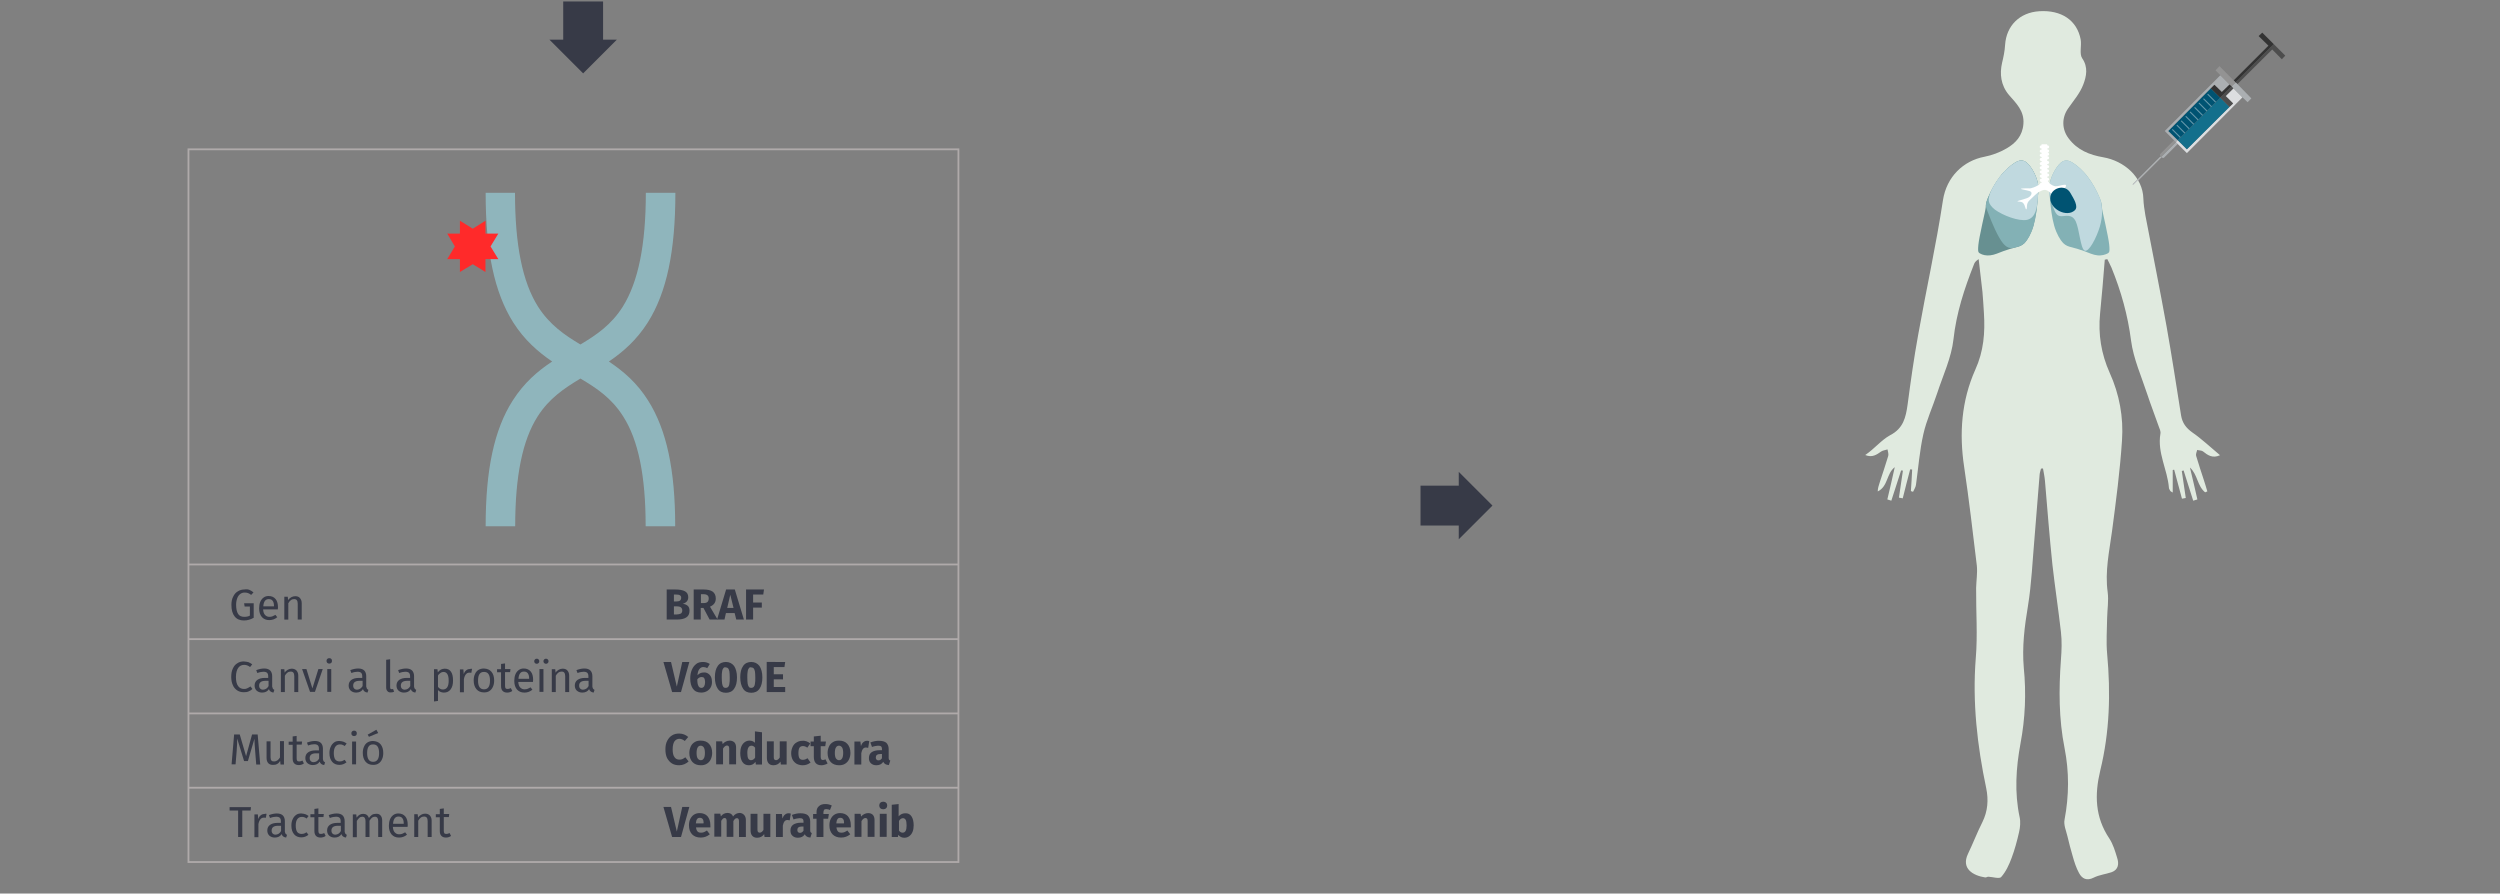 <?xml version="1.0" encoding="utf-8"?>
<!-- Generator: Adobe Illustrator 24.1.0, SVG Export Plug-In . SVG Version: 6.00 Build 0)  -->
<svg version="1.1" id="Capa_1" xmlns="http://www.w3.org/2000/svg" xmlns:xlink="http://www.w3.org/1999/xlink" x="0px" y="0px"
	 viewBox="0 0 1379.6 493.1" style="enable-background:new 0 0 1379.6 493.1;" xml:space="preserve">
<rect x="0" y="0" width="1379.6" height="493.1" fill="#808080" stroke="none"/>
<style type="text/css">
	.st0{enable-background:new    ;}
	.st1{fill:#373A47;}
	.st2{fill:none;stroke:#AFAAAA;stroke-miterlimit:10;}
	.st3{fill:#8FB5BC;}
	.st4{fill:#FF2A2A;}
	.st5{fill:#E0EADF;}
	.st6{fill:#679091;}
	.st7{fill:#83B1B5;}
	.st8{fill:#C0D9DF;}
	.st9{fill:#FFFFFF;}
	.st10{fill:#005372;}
	.st11{fill:#DCDEE0;}
	.st12{fill:#ABAFB2;}
	.st13{fill:#136F8C;}
	.st14{fill:#4D4D4D;}
	.st15{fill:#939393;}
	.st16{fill:#333333;}
	.st17{opacity:0.4;}
</style>
<g>
	<g class="st0">
		<path class="st1" d="M137.6,325.5c0.8,0.3,1.5,0.8,2.3,1.4l-1.3,1.4c-0.6-0.5-1.2-0.8-1.7-1s-1.2-0.3-1.9-0.3
			c-0.8,0-1.6,0.2-2.3,0.7s-1.3,1.2-1.7,2.2s-0.7,2.3-0.7,3.8c0,2.3,0.4,4,1.1,5.1s1.9,1.6,3.4,1.6c1.2,0,2.3-0.2,3.1-0.7v-5H135
			l-0.3-1.8h5.3v8c-1.7,1-3.5,1.5-5.4,1.5c-2.2,0-3.9-0.7-5.1-2.2s-1.8-3.6-1.8-6.4c0-1.8,0.3-3.3,1-4.6c0.6-1.3,1.5-2.3,2.6-2.9
			c1.1-0.7,2.3-1,3.6-1C135.9,325.1,136.8,325.2,137.6,325.5z"/>
		<path class="st1" d="M153.3,336.3h-8.1c0.1,1.4,0.4,2.4,1.1,3.1s1.4,1,2.4,1c0.6,0,1.2-0.1,1.7-0.3c0.5-0.2,1-0.5,1.6-0.8l1,1.3
			c-1.3,1.1-2.8,1.6-4.4,1.6c-1.8,0-3.1-0.6-4.1-1.7c-1-1.2-1.5-2.7-1.5-4.8c0-1.3,0.2-2.5,0.6-3.5c0.4-1,1-1.8,1.8-2.4
			c0.8-0.6,1.7-0.9,2.8-0.9c1.7,0,3,0.6,3.9,1.7s1.3,2.6,1.3,4.6C153.4,335.6,153.3,335.9,153.3,336.3z M151.2,334.5
			c0-1.2-0.2-2.2-0.7-2.9s-1.2-1-2.2-1c-1.8,0-2.8,1.3-3,4h5.9C151.2,334.6,151.2,334.5,151.2,334.5z"/>
		<path class="st1" d="M165.5,330c0.6,0.7,1,1.6,1,2.8v9.1h-2.2v-8.8c0-0.9-0.2-1.5-0.5-1.9s-0.8-0.6-1.5-0.6s-1.3,0.2-1.8,0.6
			s-1,0.9-1.4,1.7v9h-2.2v-12.6h1.9l0.2,1.9c0.4-0.7,1-1.2,1.7-1.6s1.4-0.6,2.2-0.6C164,329,164.9,329.3,165.5,330z"/>
	</g>
	<g class="st0">
		<path class="st1" d="M137.1,365.4c0.7,0.3,1.4,0.7,2.1,1.2l-1.2,1.5c-1-0.8-2.1-1.2-3.2-1.2c-1.4,0-2.5,0.5-3.3,1.6
			c-0.8,1.1-1.3,2.8-1.3,5.1c0,2.3,0.4,3.9,1.2,5s1.9,1.6,3.3,1.6c0.7,0,1.3-0.1,1.8-0.4c0.5-0.2,1.1-0.6,1.7-1l1.1,1.4
			c-0.5,0.5-1.2,1-2,1.3c-0.8,0.4-1.7,0.5-2.8,0.5c-1.3,0-2.5-0.3-3.6-1c-1-0.7-1.9-1.6-2.4-2.9c-0.6-1.3-0.9-2.8-0.9-4.6
			s0.3-3.4,0.9-4.6c0.6-1.3,1.4-2.3,2.5-2.9c1-0.7,2.2-1,3.5-1C135.6,365.1,136.4,365.2,137.1,365.4z"/>
		<path class="st1" d="M150.6,380.1c0.2,0.2,0.4,0.4,0.8,0.6l-0.5,1.5c-0.7-0.1-1.2-0.3-1.6-0.6c-0.4-0.3-0.7-0.7-0.9-1.3
			c-0.8,1.3-2.1,1.9-3.8,1.9c-1.2,0-2.2-0.4-3-1.1c-0.7-0.7-1.1-1.6-1.1-2.8c0-1.3,0.5-2.4,1.5-3.1s2.3-1.1,4.1-1.1h1.9v-0.9
			c0-0.9-0.2-1.5-0.6-1.9c-0.4-0.4-1.1-0.6-2-0.6c-0.9,0-2.1,0.2-3.4,0.7l-0.6-1.6c1.6-0.6,3-0.9,4.4-0.9c1.5,0,2.6,0.4,3.3,1.1
			s1.1,1.8,1.1,3.1v5.8C150.4,379.4,150.5,379.8,150.6,380.1z M148.2,378.6v-2.9h-1.7c-2.3,0-3.5,0.9-3.5,2.6c0,0.8,0.2,1.3,0.6,1.7
			c0.4,0.4,0.9,0.6,1.6,0.6C146.5,380.5,147.5,379.9,148.2,378.6z"/>
		<path class="st1" d="M163.6,370c0.6,0.7,1,1.6,1,2.8v9.1h-2.2v-8.8c0-0.9-0.2-1.5-0.5-1.9c-0.3-0.4-0.8-0.6-1.5-0.6
			c-0.7,0-1.3,0.2-1.8,0.6s-1,0.9-1.4,1.7v9H155v-12.6h1.9l0.2,1.9c0.4-0.7,1-1.2,1.7-1.6c0.7-0.4,1.4-0.6,2.2-0.6
			C162,369,162.9,369.3,163.6,370z"/>
		<path class="st1" d="M178.1,369.2l-4.3,12.6h-2.7l-4.4-12.6h2.4l3.3,10.7l3.3-10.7H178.1z"/>
		<path class="st1" d="M182.8,363.6c0.3,0.3,0.4,0.6,0.4,1.1s-0.1,0.8-0.4,1.1c-0.3,0.3-0.7,0.4-1.1,0.4c-0.4,0-0.8-0.1-1.1-0.4
			c-0.3-0.3-0.4-0.6-0.4-1.1s0.1-0.8,0.4-1.1c0.3-0.3,0.7-0.4,1.1-0.4C182.2,363.2,182.5,363.3,182.8,363.6z M182.8,369.2v12.6h-2.2
			v-12.6H182.8z"/>
		<path class="st1" d="M202.5,380.1c0.2,0.2,0.4,0.4,0.8,0.6l-0.5,1.5c-0.7-0.1-1.2-0.3-1.6-0.6c-0.4-0.3-0.7-0.7-0.9-1.3
			c-0.8,1.3-2.1,1.9-3.8,1.9c-1.2,0-2.2-0.4-3-1.1c-0.7-0.7-1.1-1.6-1.1-2.8c0-1.3,0.5-2.4,1.5-3.1s2.3-1.1,4.1-1.1h1.9v-0.9
			c0-0.9-0.2-1.5-0.6-1.9c-0.4-0.4-1.1-0.6-2-0.6s-2.1,0.2-3.4,0.7l-0.6-1.6c1.6-0.6,3-0.9,4.4-0.9c1.5,0,2.6,0.4,3.3,1.1
			s1.1,1.8,1.1,3.1v5.8C202.3,379.4,202.4,379.8,202.5,380.1z M200.1,378.6v-2.9h-1.7c-2.3,0-3.5,0.9-3.5,2.6c0,0.8,0.2,1.3,0.6,1.7
			c0.4,0.4,0.9,0.6,1.6,0.6C198.3,380.5,199.3,379.9,200.1,378.6z"/>
		<path class="st1" d="M213.8,381.4c-0.5-0.5-0.7-1.2-0.7-2.1v-15.2l2.2-0.3v15.5c0,0.4,0.1,0.6,0.2,0.8c0.1,0.2,0.3,0.2,0.6,0.2
			s0.6,0,0.8-0.1l0.6,1.5c-0.5,0.3-1.1,0.4-1.8,0.4C214.9,382.2,214.2,381.9,213.8,381.4z"/>
		<path class="st1" d="M228.9,380.1c0.2,0.2,0.4,0.4,0.8,0.6l-0.5,1.5c-0.7-0.1-1.2-0.3-1.6-0.6c-0.4-0.3-0.7-0.7-0.9-1.3
			c-0.8,1.3-2.1,1.9-3.8,1.9c-1.2,0-2.2-0.4-3-1.1c-0.7-0.7-1.1-1.6-1.1-2.8c0-1.3,0.5-2.4,1.5-3.1s2.3-1.1,4.1-1.1h1.9v-0.9
			c0-0.9-0.2-1.5-0.6-1.9c-0.4-0.4-1.1-0.6-2-0.6s-2.1,0.2-3.4,0.7l-0.6-1.6c1.6-0.6,3-0.9,4.4-0.9c1.5,0,2.6,0.4,3.3,1.1
			s1.1,1.8,1.1,3.1v5.8C228.6,379.4,228.7,379.8,228.9,380.1z M226.4,378.6v-2.9h-1.7c-2.3,0-3.5,0.9-3.5,2.6c0,0.8,0.2,1.3,0.6,1.7
			s0.9,0.6,1.6,0.6C224.7,380.5,225.7,379.9,226.4,378.6z"/>
		<path class="st1" d="M248.9,370.7c0.8,1.2,1.1,2.8,1.1,4.9c0,2-0.4,3.6-1.3,4.8c-0.9,1.2-2.1,1.8-3.7,1.8c-1.4,0-2.5-0.5-3.3-1.4
			v6l-2.2,0.3v-17.8h1.9l0.2,1.7c0.5-0.6,1-1.1,1.7-1.5c0.7-0.3,1.3-0.5,2.1-0.5C246.9,369,248.1,369.5,248.9,370.7z M247.6,375.6
			c0-3.2-1-4.8-2.9-4.8c-0.6,0-1.2,0.2-1.7,0.6s-1,0.8-1.3,1.4v6.2c0.3,0.5,0.7,0.9,1.2,1.1c0.5,0.3,1,0.4,1.6,0.4
			C246.6,380.4,247.6,378.8,247.6,375.6z"/>
		<path class="st1" d="M260.5,369.1l-0.4,2.2c-0.4-0.1-0.8-0.1-1.1-0.1c-0.8,0-1.4,0.3-1.9,0.9s-0.9,1.5-1.1,2.7v7.2h-2.2v-12.6h1.9
			l0.2,2.6c0.3-0.9,0.8-1.7,1.4-2.1c0.6-0.5,1.2-0.7,2-0.7C259.7,369,260.1,369,260.5,369.1z"/>
		<path class="st1" d="M271.2,370.7c1,1.2,1.5,2.8,1.5,4.8c0,1.3-0.2,2.5-0.7,3.5c-0.4,1-1.1,1.8-1.9,2.3c-0.8,0.6-1.9,0.8-3,0.8
			c-1.8,0-3.2-0.6-4.2-1.8c-1-1.2-1.5-2.8-1.5-4.8c0-1.3,0.2-2.5,0.7-3.5c0.4-1,1.1-1.8,1.9-2.3s1.9-0.8,3-0.8
			C268.8,369,270.2,369.5,271.2,370.7z M263.8,375.6c0,3.2,1.1,4.8,3.3,4.8s3.3-1.6,3.3-4.8c0-3.2-1.1-4.8-3.2-4.8
			C264.9,370.7,263.8,372.3,263.8,375.6z"/>
		<path class="st1" d="M282.7,381.3c-0.8,0.6-1.8,0.9-2.8,0.9c-1.1,0-1.9-0.3-2.5-0.9s-0.9-1.5-0.9-2.7V371h-2.2v-1.7h2.2v-2.9
			l2.2-0.3v3.1h3l-0.2,1.7h-2.8v7.5c0,0.7,0.1,1.1,0.3,1.4s0.6,0.4,1.2,0.4c0.5,0,1.1-0.2,1.7-0.5L282.7,381.3z"/>
		<path class="st1" d="M294.1,376.3H286c0.1,1.4,0.4,2.4,1.1,3.1s1.4,1,2.4,1c0.6,0,1.2-0.1,1.7-0.3c0.5-0.2,1-0.5,1.6-0.8l1,1.3
			c-1.3,1.1-2.8,1.6-4.4,1.6c-1.8,0-3.1-0.6-4.1-1.7c-1-1.2-1.5-2.7-1.5-4.8c0-1.3,0.2-2.5,0.6-3.5c0.4-1,1-1.8,1.8-2.4
			s1.7-0.9,2.8-0.9c1.7,0,3,0.6,3.9,1.7c0.9,1.1,1.3,2.6,1.3,4.6C294.2,375.6,294.1,375.9,294.1,376.3z M292,374.5
			c0-1.2-0.2-2.2-0.7-2.9s-1.2-1-2.2-1c-1.8,0-2.8,1.3-3,4h5.9V374.5z"/>
		<path class="st1" d="M297.2,363.9c0.3,0.3,0.4,0.6,0.4,1s-0.1,0.7-0.4,1s-0.6,0.4-1,0.4c-0.4,0-0.7-0.1-1-0.4
			c-0.3-0.3-0.4-0.6-0.4-1s0.1-0.7,0.4-1s0.6-0.4,1-0.4C296.7,363.5,297,363.6,297.2,363.9z M299.9,369.2v12.6h-2.2v-12.6H299.9z
			 M302.3,363.9c0.3,0.3,0.4,0.6,0.4,1s-0.1,0.7-0.4,1s-0.6,0.4-1,0.4c-0.4,0-0.7-0.1-1-0.4c-0.3-0.3-0.4-0.6-0.4-1s0.1-0.7,0.4-1
			c0.3-0.3,0.6-0.4,1-0.4C301.7,363.5,302,363.6,302.3,363.9z"/>
		<path class="st1" d="M313.1,370c0.6,0.7,1,1.6,1,2.8v9.1h-2.2v-8.8c0-0.9-0.2-1.5-0.5-1.9c-0.3-0.4-0.8-0.6-1.5-0.6
			c-0.7,0-1.3,0.2-1.8,0.6s-1,0.9-1.4,1.7v9h-2.2v-12.6h1.9l0.2,1.9c0.4-0.7,1-1.2,1.7-1.6c0.7-0.4,1.4-0.6,2.2-0.6
			C311.6,369,312.5,369.3,313.1,370z"/>
		<path class="st1" d="M327.3,380.1c0.2,0.2,0.4,0.4,0.8,0.6l-0.5,1.5c-0.7-0.1-1.2-0.3-1.6-0.6c-0.4-0.3-0.7-0.7-0.9-1.3
			c-0.8,1.3-2.1,1.9-3.8,1.9c-1.2,0-2.2-0.4-3-1.1c-0.7-0.7-1.1-1.6-1.1-2.8c0-1.3,0.5-2.4,1.5-3.1s2.3-1.1,4.1-1.1h1.9v-0.9
			c0-0.9-0.2-1.5-0.6-1.9c-0.4-0.4-1.1-0.6-2-0.6c-0.9,0-2.1,0.2-3.4,0.7l-0.6-1.6c1.6-0.6,3-0.9,4.4-0.9c1.5,0,2.6,0.4,3.3,1.1
			c0.7,0.7,1.1,1.8,1.1,3.1v5.8C327,379.4,327.1,379.8,327.3,380.1z M324.8,378.6v-2.9h-1.7c-2.3,0-3.5,0.9-3.5,2.6
			c0,0.8,0.2,1.3,0.6,1.7s0.9,0.6,1.6,0.6C323.1,380.5,324.1,379.9,324.8,378.6z"/>
	</g>
	<g class="st0">
		<path class="st1" d="M143.6,421.9h-2.2l-0.6-7.5c-0.2-2.9-0.4-5.2-0.4-6.7l-3.6,12.3h-2.1l-3.8-12.4c0,2-0.1,4.3-0.3,6.9l-0.6,7.3
			h-2.2l1.4-16.5h3.1l3.5,12l3.3-12h3.1L143.6,421.9z"/>
		<path class="st1" d="M156.7,421.9h-1.9l-0.2-2c-0.5,0.8-1,1.4-1.7,1.7c-0.6,0.4-1.4,0.5-2.3,0.5c-1.1,0-2-0.3-2.6-1
			s-0.9-1.6-0.9-2.9v-9.1h2.2v8.8c0,0.9,0.2,1.5,0.5,1.8c0.3,0.4,0.8,0.5,1.5,0.5c1.2,0,2.3-0.7,3.2-2.2v-9h2.2
			C156.7,409,156.7,421.9,156.7,421.9z"/>
		<path class="st1" d="M167.7,421.3c-0.8,0.6-1.8,0.9-2.8,0.9c-1.1,0-1.9-0.3-2.5-0.9s-0.9-1.5-0.9-2.7V411h-2.2v-1.7h2.2v-2.9
			l2.2-0.3v3.1h3l-0.2,1.7h-2.8v7.5c0,0.7,0.1,1.1,0.3,1.4c0.2,0.3,0.6,0.4,1.2,0.4c0.5,0,1.1-0.2,1.7-0.5L167.7,421.3z"/>
		<path class="st1" d="M178.6,420.1c0.2,0.2,0.4,0.4,0.8,0.6l-0.5,1.5c-0.7-0.1-1.2-0.3-1.6-0.6c-0.4-0.3-0.7-0.7-0.9-1.3
			c-0.8,1.3-2.1,1.9-3.8,1.9c-1.2,0-2.2-0.4-3-1.1c-0.7-0.7-1.1-1.6-1.1-2.8c0-1.3,0.5-2.4,1.5-3.1s2.3-1.1,4.1-1.1h1.9v-0.9
			c0-0.9-0.2-1.5-0.6-1.9c-0.4-0.4-1.1-0.6-2-0.6c-0.9,0-2.1,0.2-3.4,0.7l-0.6-1.6c1.6-0.6,3-0.9,4.4-0.9c1.5,0,2.6,0.4,3.3,1.1
			s1.1,1.8,1.1,3.1v5.8C178.3,419.4,178.4,419.8,178.6,420.1z M176.1,418.6v-2.9h-1.7c-2.3,0-3.5,0.9-3.5,2.6c0,0.8,0.2,1.3,0.6,1.7
			s0.9,0.6,1.6,0.6C174.4,420.5,175.4,419.9,176.1,418.6z"/>
		<path class="st1" d="M189.5,409.3c0.6,0.2,1.2,0.6,1.8,1l-1.1,1.4c-0.4-0.3-0.9-0.6-1.3-0.7c-0.4-0.2-0.9-0.2-1.4-0.2
			c-1,0-1.8,0.4-2.4,1.2c-0.6,0.8-0.9,2-0.9,3.6s0.3,2.8,0.8,3.5s1.4,1.1,2.4,1.1c0.5,0,1-0.1,1.4-0.2c0.4-0.2,0.9-0.4,1.4-0.7
			l1,1.4c-1.2,0.9-2.4,1.4-3.9,1.4c-1.7,0-3.1-0.6-4-1.7c-1-1.2-1.5-2.7-1.5-4.8c0-1.3,0.2-2.5,0.7-3.5c0.4-1,1.1-1.8,1.9-2.4
			c0.8-0.6,1.8-0.8,2.9-0.8C188.2,409,188.9,409.1,189.5,409.3z"/>
		<path class="st1" d="M196.5,403.6c0.3,0.3,0.4,0.6,0.4,1.1s-0.1,0.8-0.4,1.1c-0.3,0.3-0.7,0.4-1.1,0.4c-0.4,0-0.8-0.1-1.1-0.4
			s-0.4-0.6-0.4-1.1s0.1-0.8,0.4-1.1c0.3-0.3,0.7-0.4,1.1-0.4C195.9,403.2,196.2,403.3,196.5,403.6z M196.5,409.2v12.6h-2.2v-12.6
			H196.5z"/>
		<path class="st1" d="M210,410.7c1,1.2,1.5,2.8,1.5,4.8c0,1.3-0.2,2.5-0.7,3.5c-0.4,1-1.1,1.8-1.9,2.3c-0.8,0.6-1.9,0.8-3,0.8
			c-1.8,0-3.2-0.6-4.2-1.8c-1-1.2-1.5-2.8-1.5-4.8c0-1.3,0.2-2.5,0.7-3.5c0.4-1,1.1-1.8,1.9-2.3s1.9-0.8,3-0.8
			C207.6,409,209,409.5,210,410.7z M202.6,415.6c0,3.2,1.1,4.8,3.3,4.8s3.3-1.6,3.3-4.8c0-3.2-1.1-4.8-3.2-4.8
			C203.7,410.7,202.6,412.3,202.6,415.6z M207.7,402.7l1,1.8l-5.1,2.1l-0.7-1.2L207.7,402.7z"/>
	</g>
	<g class="st0">
		<path class="st1" d="M138.5,445.4l-0.2,1.9h-4.6v14.6h-2.3v-14.6h-4.7v-1.9H138.5z"/>
		<path class="st1" d="M147.1,449.1l-0.4,2.2c-0.4-0.1-0.8-0.1-1.1-0.1c-0.8,0-1.4,0.3-1.9,0.9s-0.9,1.5-1.1,2.7v7.2h-2.2v-12.6h1.9
			l0.2,2.6c0.3-0.9,0.8-1.7,1.4-2.1c0.6-0.5,1.2-0.7,2-0.7C146.3,449,146.7,449,147.1,449.1z"/>
		<path class="st1" d="M157.6,460.1c0.2,0.2,0.4,0.4,0.8,0.6l-0.5,1.5c-0.7-0.1-1.2-0.3-1.6-0.6c-0.4-0.3-0.7-0.7-0.9-1.3
			c-0.8,1.3-2.1,1.9-3.8,1.9c-1.2,0-2.2-0.4-3-1.1c-0.7-0.7-1.1-1.6-1.1-2.8c0-1.3,0.5-2.4,1.5-3.1s2.3-1.1,4.1-1.1h1.9v-0.9
			c0-0.9-0.2-1.5-0.6-1.9c-0.4-0.4-1.1-0.6-2-0.6c-0.9,0-2.1,0.2-3.4,0.7l-0.6-1.6c1.6-0.6,3-0.9,4.4-0.9c1.5,0,2.6,0.4,3.3,1.1
			s1.1,1.8,1.1,3.1v5.8C157.3,459.4,157.4,459.8,157.6,460.1z M155.1,458.6v-2.9h-1.7c-2.3,0-3.5,0.9-3.5,2.6c0,0.8,0.2,1.3,0.6,1.7
			s0.9,0.6,1.6,0.6C153.4,460.5,154.4,459.9,155.1,458.6z"/>
		<path class="st1" d="M168.5,449.3c0.6,0.2,1.2,0.6,1.8,1l-1.1,1.4c-0.4-0.3-0.9-0.6-1.3-0.7c-0.4-0.2-0.9-0.2-1.4-0.2
			c-1,0-1.8,0.4-2.4,1.2c-0.6,0.8-0.9,2-0.9,3.6s0.3,2.8,0.8,3.5s1.4,1.1,2.4,1.1c0.5,0,1-0.1,1.4-0.2c0.4-0.2,0.9-0.4,1.4-0.7
			l1,1.4c-1.2,0.9-2.4,1.4-3.9,1.4c-1.7,0-3.1-0.6-4-1.7c-1-1.2-1.5-2.7-1.5-4.8c0-1.3,0.2-2.5,0.7-3.5c0.4-1,1.1-1.8,1.9-2.4
			c0.8-0.6,1.8-0.8,2.9-0.8C167.2,449,167.9,449.1,168.5,449.3z"/>
		<path class="st1" d="M179.7,461.3c-0.8,0.6-1.8,0.9-2.8,0.9c-1.1,0-1.9-0.3-2.5-0.9s-0.9-1.5-0.9-2.7V451h-2.2v-1.7h2.2v-2.9
			l2.2-0.3v3.1h3l-0.2,1.7h-2.8v7.5c0,0.7,0.1,1.1,0.3,1.4c0.2,0.3,0.6,0.4,1.2,0.4c0.5,0,1.1-0.2,1.7-0.5L179.7,461.3z"/>
		<path class="st1" d="M190.6,460.1c0.2,0.2,0.4,0.4,0.8,0.6l-0.5,1.5c-0.7-0.1-1.2-0.3-1.6-0.6c-0.4-0.3-0.7-0.7-0.9-1.3
			c-0.8,1.3-2.1,1.9-3.8,1.9c-1.2,0-2.2-0.4-3-1.1c-0.7-0.7-1.1-1.6-1.1-2.8c0-1.3,0.5-2.4,1.5-3.1s2.3-1.1,4.1-1.1h1.9v-0.9
			c0-0.9-0.2-1.5-0.6-1.9c-0.4-0.4-1.1-0.6-2-0.6c-0.9,0-2.1,0.2-3.4,0.7l-0.6-1.6c1.6-0.6,3-0.9,4.4-0.9c1.5,0,2.6,0.4,3.3,1.1
			s1.1,1.8,1.1,3.1v5.8C190.3,459.4,190.4,459.8,190.6,460.1z M188.1,458.6v-2.9h-1.7c-2.3,0-3.5,0.9-3.5,2.6c0,0.8,0.2,1.3,0.6,1.7
			s0.9,0.6,1.6,0.6C186.4,460.5,187.4,459.9,188.1,458.6z"/>
		<path class="st1" d="M210,450c0.6,0.7,0.9,1.6,0.9,2.8v9.1h-2.2v-8.8c0-1.6-0.6-2.4-1.8-2.4c-0.6,0-1.2,0.2-1.6,0.5
			c-0.4,0.4-0.9,0.9-1.4,1.7v9h-2.2v-8.8c0-1.6-0.6-2.4-1.8-2.4c-0.6,0-1.2,0.2-1.6,0.6c-0.4,0.4-0.9,0.9-1.4,1.7v9h-2.2v-12.6h1.9
			l0.2,1.8c0.9-1.4,2.2-2.1,3.6-2.1c0.8,0,1.5,0.2,2,0.6c0.6,0.4,0.9,1,1.2,1.7c0.5-0.7,1-1.3,1.6-1.7s1.3-0.6,2.1-0.6
			C208.6,449,209.4,449.3,210,450z"/>
		<path class="st1" d="M224.9,456.3h-8.1c0.1,1.4,0.4,2.4,1.1,3.1s1.4,1,2.4,1c0.6,0,1.2-0.1,1.7-0.3c0.5-0.2,1-0.5,1.6-0.8l1,1.3
			c-1.3,1.1-2.8,1.6-4.4,1.6c-1.8,0-3.1-0.6-4.1-1.7c-1-1.2-1.5-2.7-1.5-4.8c0-1.3,0.2-2.5,0.6-3.5s1-1.8,1.8-2.4s1.7-0.9,2.8-0.9
			c1.7,0,3,0.6,3.9,1.7s1.3,2.6,1.3,4.6C225,455.6,225,455.9,224.9,456.3z M222.8,454.5c0-1.2-0.2-2.2-0.7-2.9s-1.2-1-2.2-1
			c-1.8,0-2.8,1.3-3,4h5.9V454.5z"/>
		<path class="st1" d="M237.2,450c0.6,0.7,1,1.6,1,2.8v9.1H236v-8.8c0-0.9-0.2-1.5-0.5-1.9s-0.8-0.6-1.5-0.6s-1.3,0.2-1.8,0.6
			s-1,0.9-1.4,1.7v9h-2.2v-12.6h1.9l0.2,1.9c0.4-0.7,1-1.2,1.7-1.6s1.4-0.6,2.2-0.6C235.6,449,236.5,449.3,237.2,450z"/>
		<path class="st1" d="M248.9,461.3c-0.8,0.6-1.8,0.9-2.8,0.9c-1.1,0-1.9-0.3-2.5-0.9s-0.9-1.5-0.9-2.7V451h-2.2v-1.7h2.2v-2.9
			l2.2-0.3v3.1h3l-0.2,1.7h-2.8v7.5c0,0.7,0.1,1.1,0.3,1.4s0.6,0.4,1.2,0.4c0.5,0,1.1-0.2,1.7-0.5L248.9,461.3z"/>
	</g>
	<g class="st0">
		<path class="st1" d="M379.5,334.3c0.7,0.6,1,1.5,1,2.7c0,1.8-0.6,3-1.9,3.8s-3.1,1.1-5.3,1.1h-5.4v-16.6h4.7c2.3,0,4.1,0.3,5.4,1
			c1.2,0.7,1.8,1.7,1.8,3.3c0,1-0.3,1.8-0.9,2.4s-1.3,1-2.2,1.2C377.9,333.3,378.8,333.7,379.5,334.3z M371.9,328v3.9h1.5
			c1.7,0,2.5-0.7,2.5-2c0-0.7-0.2-1.1-0.7-1.4c-0.4-0.3-1.2-0.4-2.1-0.4h-1.2L371.9,328L371.9,328z M375.7,338.6
			c0.5-0.3,0.8-0.9,0.8-1.7c0-1.5-1-2.3-2.9-2.3h-1.7v4.5h1.4C374.4,339,375.1,338.9,375.7,338.6z"/>
		<path class="st1" d="M388.2,335.5h-1.5v6.4h-3.9v-16.6h5.4c2.3,0,4,0.4,5.1,1.2s1.7,2.1,1.7,3.8c0,1.1-0.3,2-0.8,2.7
			s-1.3,1.3-2.4,1.8l4.2,7.1h-4.4L388.2,335.5z M386.7,332.8h1.7c0.9,0,1.5-0.2,2-0.6c0.4-0.4,0.7-1,0.7-1.9c0-0.8-0.2-1.4-0.7-1.8
			s-1.2-0.6-2.2-0.6h-1.4v4.9H386.7z"/>
		<path class="st1" d="M406.3,341.9l-0.9-3.6h-4.8l-0.8,3.6h-4.1l5-16.6h4.8l5,16.6H406.3z M401.3,335.5h3.5l-1.8-7.3L401.3,335.5z"
			/>
		<path class="st1" d="M411.7,341.9v-16.6h9.9l-0.4,2.8h-5.6v4.4h4.8v2.8h-4.8v6.6L411.7,341.9L411.7,341.9z"/>
	</g>
	<g class="st0">
		<path class="st1" d="M377.5,405.3c0.8,0.3,1.6,0.8,2.3,1.4l-1.9,2.2c-0.5-0.4-1-0.7-1.5-0.9s-1-0.3-1.5-0.3c-1.1,0-2,0.5-2.7,1.4
			c-0.6,0.9-1,2.4-1,4.4c0,1.9,0.3,3.4,1,4.3c0.6,0.9,1.5,1.4,2.7,1.4c0.6,0,1.2-0.1,1.7-0.3c0.5-0.2,1-0.6,1.6-1l1.8,2.3
			c-0.6,0.6-1.4,1.1-2.3,1.5s-1.9,0.6-2.9,0.6c-1.5,0-2.9-0.3-4-1s-2-1.7-2.7-3c-0.6-1.3-0.9-2.9-0.9-4.8c0-1.8,0.3-3.4,1-4.7
			s1.5-2.3,2.7-3c1.1-0.7,2.4-1,3.9-1C375.8,404.8,376.7,405,377.5,405.3z"/>
		<path class="st1" d="M391.3,410.5c1.1,1.2,1.7,2.9,1.7,5c0,1.4-0.3,2.5-0.8,3.6c-0.5,1-1.2,1.8-2.2,2.4s-2,0.8-3.3,0.8
			c-1.9,0-3.5-0.6-4.6-1.8c-1.1-1.2-1.7-2.9-1.7-5c0-1.4,0.3-2.5,0.8-3.6s1.2-1.8,2.2-2.4c0.9-0.6,2-0.8,3.3-0.8
			C388.7,408.7,390.2,409.3,391.3,410.5z M385,412.5c-0.4,0.6-0.6,1.7-0.6,3c0,1.4,0.2,2.4,0.6,3s1,1,1.7,1c0.8,0,1.3-0.3,1.7-1
			c0.4-0.6,0.6-1.7,0.6-3c0-1.4-0.2-2.4-0.6-3s-1-1-1.7-1C385.9,411.5,385.4,411.8,385,412.5z"/>
		<path class="st1" d="M405.3,409.7c0.6,0.7,0.9,1.6,0.9,2.8v9.3h-3.8v-8.7c0-0.6-0.1-1.1-0.3-1.3c-0.2-0.2-0.5-0.4-0.9-0.4
			c-0.8,0-1.5,0.6-2.2,1.7v8.7h-3.8v-12.7h3.3l0.3,1.5c0.5-0.6,1.1-1.1,1.8-1.4c0.6-0.3,1.3-0.5,2.1-0.5
			C403.8,408.7,404.6,409.1,405.3,409.7z"/>
		<path class="st1" d="M420.5,404.1v17.8h-3.4l-0.2-1.5c-0.9,1.3-2.1,1.9-3.6,1.9c-1.6,0-2.8-0.6-3.6-1.8c-0.8-1.2-1.2-2.9-1.2-5
			c0-1.3,0.2-2.5,0.6-3.5s1-1.8,1.8-2.4s1.7-0.9,2.7-0.9c1.2,0,2.2,0.4,3,1.2v-6.3L420.5,404.1z M416.7,418.1v-5.5
			c-0.3-0.4-0.6-0.6-0.9-0.8s-0.7-0.3-1.1-0.3c-0.7,0-1.3,0.3-1.7,1c-0.4,0.7-0.6,1.7-0.6,3c0,1.5,0.2,2.5,0.5,3.1
			c0.4,0.6,0.9,0.9,1.5,0.9C415.4,419.5,416.1,419,416.7,418.1z"/>
		<path class="st1" d="M434.2,421.9h-3.3l-0.2-1.6c-0.9,1.3-2.2,2-3.9,2c-1.2,0-2.1-0.4-2.7-1.1s-0.9-1.7-0.9-3v-9.1h3.8v8.7
			c0,0.6,0.1,1.1,0.3,1.3c0.2,0.2,0.5,0.4,0.9,0.4c0.8,0,1.5-0.5,2.1-1.5v-8.9h3.8v12.8L434.2,421.9L434.2,421.9z"/>
		<path class="st1" d="M445.1,409.1c0.7,0.3,1.4,0.6,2,1.2l-1.6,2.3c-0.8-0.6-1.6-0.9-2.4-0.9s-1.5,0.3-1.9,0.9s-0.6,1.6-0.6,3
			c0,1.3,0.2,2.3,0.6,2.9s1.1,0.8,1.9,0.8c0.4,0,0.8-0.1,1.2-0.2c0.4-0.1,0.8-0.4,1.3-0.7l1.7,2.4c-1.3,1-2.7,1.5-4.3,1.5
			c-1.3,0-2.4-0.3-3.4-0.8c-0.9-0.6-1.7-1.3-2.2-2.3s-0.8-2.2-0.8-3.5s0.3-2.5,0.8-3.6c0.5-1,1.2-1.9,2.2-2.4c0.9-0.6,2-0.9,3.3-0.9
			C443.6,408.7,444.4,408.9,445.1,409.1z"/>
		<path class="st1" d="M456.7,421.3c-0.5,0.3-1,0.6-1.6,0.7c-0.6,0.2-1.2,0.3-1.8,0.3c-2.8,0-4.2-1.6-4.2-4.6v-5.9h-1.8v-2.6h1.8
			v-2.8l3.8-0.4v3.2h2.9l-0.4,2.6h-2.5v5.9c0,0.6,0.1,1,0.3,1.3c0.2,0.3,0.5,0.4,0.9,0.4s0.9-0.1,1.4-0.4L456.7,421.3z"/>
		<path class="st1" d="M467.6,410.5c1.1,1.2,1.7,2.9,1.7,5c0,1.4-0.3,2.5-0.8,3.6c-0.5,1-1.2,1.8-2.2,2.4s-2,0.8-3.3,0.8
			c-1.9,0-3.5-0.6-4.6-1.8c-1.1-1.2-1.7-2.9-1.7-5c0-1.4,0.3-2.5,0.8-3.6s1.2-1.8,2.2-2.4c0.9-0.6,2-0.8,3.3-0.8
			C465,408.7,466.5,409.3,467.6,410.5z M461.3,412.5c-0.4,0.6-0.6,1.7-0.6,3c0,1.4,0.2,2.4,0.6,3s1,1,1.7,1c0.8,0,1.3-0.3,1.7-1
			c0.4-0.6,0.6-1.7,0.6-3c0-1.4-0.2-2.4-0.6-3s-1-1-1.7-1S461.7,411.8,461.3,412.5z"/>
		<path class="st1" d="M479.7,409l-0.6,3.7c-0.5-0.1-0.9-0.2-1.2-0.2c-0.8,0-1.3,0.3-1.7,0.8c-0.4,0.5-0.7,1.3-0.9,2.3v6.3h-3.8
			v-12.7h3.3l0.3,2.5c0.3-0.9,0.7-1.6,1.3-2.1s1.2-0.8,2-0.8C478.9,408.8,479.3,408.8,479.7,409z"/>
		<path class="st1" d="M490.6,419.2c0.1,0.2,0.4,0.4,0.7,0.5l-0.8,2.5c-0.8-0.1-1.4-0.2-1.9-0.5s-0.9-0.7-1.2-1.3
			c-0.8,1.3-2.1,1.9-3.8,1.9c-1.3,0-2.3-0.4-3-1.1c-0.8-0.7-1.1-1.7-1.1-2.9c0-1.4,0.5-2.5,1.5-3.2s2.5-1.1,4.4-1.1h1.3v-0.6
			c0-0.8-0.2-1.3-0.5-1.5c-0.3-0.3-0.9-0.4-1.7-0.4c-0.4,0-0.9,0.1-1.5,0.2s-1.2,0.3-1.8,0.5l-0.9-2.5c0.8-0.3,1.6-0.5,2.5-0.7
			c0.8-0.2,1.6-0.2,2.3-0.2c1.8,0,3.2,0.4,4,1.1c0.8,0.8,1.3,1.9,1.3,3.4v4.9C490.4,418.7,490.5,419,490.6,419.2z M486.7,418.4v-2.3
			h-0.9c-0.9,0-1.5,0.2-1.9,0.5s-0.6,0.8-0.6,1.4c0,0.5,0.1,0.9,0.4,1.2c0.3,0.3,0.6,0.4,1.1,0.4
			C485.6,419.6,486.2,419.2,486.7,418.4z"/>
	</g>
	<g class="st0">
		<path class="st1" d="M380.4,445.3l-4.6,16.6h-4.9l-4.8-16.6h4.2l3.2,13.6l3-13.6H380.4z"/>
		<path class="st1" d="M392,456.6h-7.9c0.1,1.1,0.4,1.8,0.9,2.3s1.1,0.6,2,0.6c0.5,0,1-0.1,1.5-0.3s1-0.5,1.6-0.9l1.6,2.1
			c-1.5,1.2-3.1,1.8-5,1.8c-2.1,0-3.6-0.6-4.8-1.8c-1.1-1.2-1.7-2.8-1.7-4.9c0-1.3,0.2-2.5,0.7-3.5s1.1-1.8,2-2.4s2-0.9,3.2-0.9
			c1.8,0,3.3,0.6,4.3,1.7c1,1.2,1.6,2.8,1.6,4.8C392.1,455.8,392,456.2,392,456.6z M388.3,454.2c0-2-0.7-2.9-2.1-2.9
			c-0.7,0-1.2,0.2-1.5,0.7c-0.4,0.5-0.6,1.3-0.7,2.4h4.2v-0.2H388.3z"/>
		<path class="st1" d="M410.7,449.8c0.6,0.7,0.9,1.6,0.9,2.8v9.3h-3.8v-8.7c0-1.1-0.4-1.7-1.1-1.7c-0.4,0-0.8,0.1-1.1,0.4
			c-0.3,0.3-0.6,0.7-0.9,1.2v8.7H401v-8.7c0-1.1-0.4-1.7-1.1-1.7c-0.4,0-0.7,0.1-1,0.4s-0.6,0.7-0.9,1.2v8.7h-3.8V449h3.3l0.3,1.5
			c0.5-0.6,1-1.1,1.6-1.4s1.3-0.5,2.1-0.5c0.7,0,1.3,0.2,1.9,0.5c0.5,0.4,0.9,0.8,1.1,1.5c0.5-0.7,1.1-1.2,1.7-1.5s1.3-0.5,2.1-0.5
			C409.3,448.7,410.1,449.1,410.7,449.8z"/>
		<path class="st1" d="M425.2,461.9h-3.3l-0.2-1.6c-0.9,1.3-2.2,2-3.9,2c-1.2,0-2.1-0.4-2.7-1.1s-0.9-1.7-0.9-3v-9.1h3.8v8.7
			c0,0.6,0.1,1.1,0.3,1.3c0.2,0.2,0.5,0.4,0.9,0.4c0.8,0,1.5-0.5,2.1-1.5v-8.9h3.8v12.8L425.2,461.9L425.2,461.9z"/>
		<path class="st1" d="M436.4,449l-0.6,3.7c-0.5-0.1-0.9-0.2-1.2-0.2c-0.8,0-1.3,0.3-1.7,0.8c-0.4,0.5-0.7,1.3-0.9,2.3v6.3h-3.8
			v-12.7h3.3l0.3,2.5c0.3-0.9,0.7-1.6,1.3-2.1s1.2-0.8,2-0.8C435.6,448.8,436,448.8,436.4,449z"/>
		<path class="st1" d="M447.3,459.2c0.1,0.2,0.4,0.4,0.7,0.5l-0.8,2.5c-0.8-0.1-1.4-0.2-1.9-0.5s-0.9-0.7-1.2-1.3
			c-0.8,1.3-2.1,1.9-3.8,1.9c-1.3,0-2.3-0.4-3-1.1c-0.8-0.7-1.1-1.7-1.1-2.9c0-1.4,0.5-2.5,1.5-3.2s2.5-1.1,4.4-1.1h1.3v-0.6
			c0-0.8-0.2-1.3-0.5-1.5c-0.3-0.3-0.9-0.4-1.7-0.4c-0.4,0-0.9,0.1-1.5,0.2s-1.2,0.3-1.8,0.5l-0.9-2.5c0.8-0.3,1.6-0.5,2.5-0.7
			c0.8-0.2,1.6-0.2,2.3-0.2c1.8,0,3.2,0.4,4,1.1c0.8,0.8,1.3,1.9,1.3,3.4v4.9C447.1,458.7,447.2,459,447.3,459.2z M443.4,458.4v-2.3
			h-0.9c-0.9,0-1.5,0.2-1.9,0.5s-0.6,0.8-0.6,1.4c0,0.5,0.1,0.9,0.4,1.2c0.3,0.3,0.6,0.4,1.1,0.4
			C442.2,459.6,442.9,459.2,443.4,458.4z"/>
		<path class="st1" d="M454.8,446.9c-0.2,0.3-0.4,0.7-0.4,1.3v1h3l-0.4,2.6h-2.6v10.1h-3.8v-10.1h-1.9v-2.6h1.9V448
			c0-1.3,0.4-2.3,1.3-3.1c0.8-0.8,2-1.2,3.6-1.2c1.3,0,2.4,0.3,3.5,0.8l-1,2.5c-0.6-0.3-1.3-0.5-2-0.5
			C455.4,446.5,455,446.6,454.8,446.9z"/>
		<path class="st1" d="M469.5,456.6h-7.9c0.1,1.1,0.4,1.8,0.9,2.3s1.1,0.6,2,0.6c0.5,0,1-0.1,1.5-0.3s1-0.5,1.6-0.9l1.6,2.1
			c-1.5,1.2-3.1,1.8-5,1.8c-2.1,0-3.6-0.6-4.8-1.8c-1.1-1.2-1.7-2.8-1.7-4.9c0-1.3,0.2-2.5,0.7-3.5s1.1-1.8,2-2.4s2-0.9,3.2-0.9
			c1.8,0,3.3,0.6,4.3,1.7c1,1.2,1.6,2.8,1.6,4.8C469.6,455.8,469.5,456.2,469.5,456.6z M465.8,454.2c0-2-0.7-2.9-2.1-2.9
			c-0.7,0-1.2,0.2-1.5,0.7c-0.4,0.5-0.6,1.3-0.7,2.4h4.2v-0.2H465.8z"/>
		<path class="st1" d="M481.7,449.7c0.6,0.7,0.9,1.6,0.9,2.8v9.3h-3.8v-8.7c0-0.6-0.1-1.1-0.3-1.3c-0.2-0.2-0.5-0.4-0.9-0.4
			c-0.8,0-1.5,0.6-2.2,1.7v8.7h-3.8v-12.7h3.3l0.3,1.5c0.5-0.6,1.1-1.1,1.8-1.4c0.6-0.3,1.3-0.5,2.1-0.5
			C480.3,448.7,481.1,449.1,481.7,449.7z"/>
		<path class="st1" d="M489,443c0.4,0.4,0.6,0.9,0.6,1.5s-0.2,1.1-0.6,1.5s-1,0.6-1.6,0.6s-1.2-0.2-1.6-0.6s-0.6-0.9-0.6-1.5
			s0.2-1.1,0.6-1.5s1-0.6,1.6-0.6S488.6,442.6,489,443z M489.3,449.1v12.7h-3.8v-12.7H489.3z"/>
		<path class="st1" d="M503,450.5c0.8,1.2,1.2,2.9,1.2,5c0,1.3-0.2,2.5-0.6,3.5s-1,1.8-1.8,2.4s-1.7,0.9-2.7,0.9
			c-0.7,0-1.3-0.1-1.9-0.4s-1.1-0.7-1.5-1.2l-0.2,1.2h-3.4v-17.8l3.8-0.4v6.8c0.4-0.5,0.9-0.9,1.5-1.2s1.3-0.5,2-0.5
			C501.1,448.7,502.2,449.3,503,450.5z M500.3,455.5c0-1.5-0.2-2.6-0.5-3.1c-0.4-0.6-0.9-0.9-1.5-0.9c-0.8,0-1.6,0.5-2.2,1.5v5.3
			c0.2,0.4,0.5,0.7,0.9,0.9c0.3,0.2,0.7,0.3,1.1,0.3C499.6,459.5,500.3,458.2,500.3,455.5z"/>
	</g>
	<rect x="104" y="82.4" class="st2" width="424.9" height="393.3"/>
	<line class="st2" x1="104" y1="311.5" x2="529.1" y2="311.5"/>
	<line class="st2" x1="104" y1="352.7" x2="529.1" y2="352.7"/>
	<line class="st2" x1="104" y1="393.7" x2="529.1" y2="393.7"/>
	<line class="st2" x1="104" y1="434.7" x2="529.1" y2="434.7"/>
	<g>
		<path class="st3" d="M336,199.5c7.7-5.2,15.3-11.8,21.5-21.6c10.4-16.5,15.2-39.2,15.2-71.5h-16.3c0,28.7-4.2,49.2-12.7,62.8
			c-6.3,10-14.5,15.6-23.4,20.9c-8.9-5.3-17-10.9-23.4-20.9c-8.6-13.6-12.7-34.1-12.7-62.8H268c0,32.2,4.8,55,15.2,71.5
			c6.2,9.8,13.9,16.4,21.5,21.6c-7.9,5.2-15.5,11.7-21.8,21.6c-10.2,16-14.9,38.1-14.9,69.3h16.3c0-27.6,4-47.5,12.4-60.6
			c6.3-9.9,14.6-15.5,23.6-20.9c9,5.3,17.3,10.9,23.6,20.9c8.4,13.1,12.4,33,12.4,60.6h16.3c0-31.3-4.8-53.3-14.9-69.3
			C351.5,211.2,343.9,204.8,336,199.5z"/>
		<polygon class="st4" points="260.9,126.2 253.8,121.8 253.8,128.9 246.8,128.9 251,136 246.8,143 253.8,143 253.8,150.1 
			260.9,145.8 267.9,150.1 267.9,143 275,143 270.7,136 275,128.9 267.9,128.9 267.9,121.8 		"/>
	</g>
	<g class="st0">
		<path class="st1" d="M380.4,365.3l-4.6,16.6h-4.9l-4.8-16.6h4.2l3.2,13.6l3-13.6H380.4z"/>
		<path class="st1" d="M390.6,371.6c0.7,0.4,1.3,1,1.7,1.8s0.6,1.8,0.6,2.9s-0.2,2.1-0.7,3s-1.2,1.6-2.1,2.1s-1.9,0.8-3.1,0.8
			c-2.1,0-3.6-0.7-4.6-2.1s-1.5-3.3-1.5-5.7c0-1.8,0.3-3.4,0.9-4.8s1.4-2.4,2.4-3.2s2.3-1.1,3.8-1.1c1.4,0,2.6,0.4,3.7,1.1l-1.4,2.3
			c-0.7-0.4-1.5-0.6-2.2-0.6c-0.9,0-1.6,0.4-2.2,1.2s-0.9,1.9-1,3.3c1-1,2.1-1.5,3.4-1.5C389.1,371,389.9,371.2,390.6,371.6z
			 M388.6,378.7c0.3-0.6,0.5-1.3,0.5-2.3s-0.2-1.7-0.5-2.2c-0.3-0.4-0.8-0.6-1.4-0.6c-0.9,0-1.7,0.4-2.4,1.3c0,1.7,0.2,2.9,0.6,3.6
			c0.3,0.7,0.9,1.1,1.7,1.1C387.7,379.6,388.2,379.3,388.6,378.7z"/>
		<path class="st1" d="M405.1,367.5c1,1.5,1.6,3.6,1.6,6.3c0,2.7-0.5,4.8-1.6,6.3c-1,1.5-2.6,2.2-4.5,2.2c-2,0-3.5-0.7-4.5-2.2
			s-1.6-3.6-1.6-6.3c0-2.7,0.5-4.8,1.6-6.3c1-1.5,2.6-2.2,4.5-2.2S404,366.1,405.1,367.5z M399.2,368.7c-0.3,0.4-0.6,0.9-0.7,1.8
			c-0.2,0.8-0.2,1.9-0.2,3.4s0.1,2.6,0.2,3.4s0.4,1.4,0.7,1.8c0.3,0.4,0.8,0.5,1.3,0.5s1-0.2,1.3-0.5s0.6-0.9,0.7-1.8
			c0.2-0.8,0.2-2,0.2-3.4c0-1.5-0.1-2.6-0.2-3.4c-0.2-0.8-0.4-1.4-0.7-1.7c-0.3-0.3-0.8-0.5-1.3-0.5
			C400,368.1,399.5,368.3,399.2,368.7z"/>
		<path class="st1" d="M419.1,367.5c1,1.5,1.6,3.6,1.6,6.3c0,2.7-0.5,4.8-1.6,6.3c-1,1.5-2.6,2.2-4.5,2.2c-2,0-3.5-0.7-4.5-2.2
			s-1.6-3.6-1.6-6.3c0-2.7,0.5-4.8,1.6-6.3c1-1.5,2.6-2.2,4.5-2.2S418,366.1,419.1,367.5z M413.3,368.7c-0.3,0.4-0.6,0.9-0.7,1.8
			c-0.2,0.8-0.2,1.9-0.2,3.4s0.1,2.6,0.2,3.4s0.4,1.4,0.7,1.8c0.3,0.4,0.8,0.5,1.3,0.5s1-0.2,1.3-0.5s0.6-0.9,0.7-1.8
			c0.2-0.8,0.2-2,0.2-3.4c0-1.5-0.1-2.6-0.2-3.4c-0.2-0.8-0.4-1.4-0.7-1.7c-0.3-0.3-0.8-0.5-1.3-0.5
			C414,368.1,413.6,368.3,413.3,368.7z"/>
		<path class="st1" d="M433.3,365.3l-0.4,2.8H427v4h5.1v2.8H427v4.2h6.3v2.8h-10.2v-16.6L433.3,365.3L433.3,365.3z"/>
	</g>
</g>
<g>
	<g>
		<polygon class="st1" points="783.9,268 805,268 805,260.4 823.6,279 805,297.6 805,290 783.9,290 		"/>
	</g>
</g>
<g>
	<g>
		<polygon class="st1" points="332.8,0.8 332.8,21.9 340.4,21.9 321.8,40.5 303.2,21.9 310.8,21.9 310.8,0.8 		"/>
	</g>
</g>
<g>
	<path class="st5" d="M1043,240.2c7.4-3.8,8.7-9.9,9.7-17c1.7-12.8,3.5-25.7,5.8-38.3c4.4-24.8,9.9-49.4,13.7-74.4
		c2-13,11.3-21.8,22.9-24c4.1-0.8,8.5-2.4,12.2-4.6c5-2.9,8.8-6.9,9.3-13.5c0.6-7.2-4.1-11.5-7.9-15.9c-4.7-5.5-5.2-11.9-3.9-17.7
		c0.8-3.3,1.5-6.6,1.7-10.1c0.7-10.5,8-17.8,18.8-18.5c12.3-0.8,20.9,5,22.9,15.6c0.6,3.4-0.8,7.9,0.8,10.3c3.5,5,2.3,10.1,0.7,14.4
		c-1.9,5.1-5.6,9.2-8.6,13.6c-3.4,5-3.3,11.3,0.4,16.2c4.8,6.5,11.6,9.2,19.2,10.5c11.5,2,21.8,10.9,22.1,22.8
		c0.1,3,0.6,6.2,1.1,9.2c3.9,20.4,8,40.7,11.7,61.3c2.9,16.3,5.4,32.7,8,49.1c0.7,4.3,2.8,7,6.3,9.5c5.2,3.6,9.8,8,15.2,12.5
		c-4.1,1.9-6.8,0-9.4-2.1c-0.8-0.6-2.1-0.5-3.2-0.8c-0.3,1.1-0.8,2.2-0.6,3.2c1.4,4.7,2.9,9.2,4.4,13.8c0.7,2,1.2,4,1.8,5.9
		c-0.4,0.1-0.8,0.3-1.2,0.5c-4.4-3.5-4.1-9.8-8.4-13.7c1.4,5.9,2.8,11.7,4.1,17.6c-0.8,0.2-1.5,0.5-2.3,0.7
		c-1.8-5.5-3.5-11-5.3-16.7c-0.3,0.1-0.7,0.2-1,0.3c0.8,5,1.4,9.9,2.2,14.9c-0.8,0.1-1.4,0.3-2.1,0.4c-1.4-5.4-2.9-10.7-4.3-16
		c-0.3,0-0.6,0.1-0.8,0.2c0,4,0,8,0,12.4c-1-0.6-1.4-0.8-1.4-1c-0.3-0.6-0.7-1.1-0.7-1.6c-0.8-10.1-6.5-19.3-4.7-29.8
		c0.3-1.4-0.5-2.9-1-4.3c-2-5.8-4.3-11.6-6.2-17.4c-3.2-9.8-7.7-19.7-9-29.8c-1.8-14-5.5-27.2-10.8-40.2c-0.7-1.5-1.5-3.2-2.3-4.7
		c-0.5,0.1-0.8,0.2-1.4,0.3c-0.8,9.9-1.6,19.9-2.6,29.8c-1.1,11.3,0.6,22.1,5.3,32.6c5.4,11.9,7.7,24.6,6.8,37.4
		c-1.1,16.7-3.3,33.4-5.5,50c-1.5,11.2-4,22.2-2.4,33.7c0.6,4.7-0.2,9.4-0.3,14.1c-0.1,6.6-0.6,13.4,0,19.9
		c2,21.7,1.4,43.2-3.8,64.4c-3.2,13.4-2.9,25.7,5,37.5c2.1,3.2,3.2,7,4.3,10.6c1.1,3.3,0.8,6.6-3,8c-3.3,1.1-6.9,1.5-9.9,3
		c-3.9,2-6.5,0.5-8.1-2.5c-1.6-2.9-2.6-6.1-3.5-9.3c-1.1-3.6-2-7.3-2.9-11c-0.7-3-2.2-6.3-1.6-9.2c2.5-13.2,2.6-26.3,0-39.5
		c-3.2-16.1-3.2-32.3-2-48.7c0.4-5.1,0.6-10.3,0-15.4c-1.4-12.4-3.3-24.7-4.7-37.1c-1.6-15.3-2.8-30.8-4.1-46.1
		c-0.2-2.4-0.7-4.7-1.1-7c-0.4,0-0.8,0.1-1.1,0.1c-0.3,1.2-0.8,2.6-0.8,3.8c-1,11.6-1.8,23.2-2.8,34.7c-1.1,12.4-1.6,25-3.6,37.3
		c-1.9,11.3-3.3,22.6-2.3,34.1c1.4,14,0.8,27.9-1.8,41.7c-2.5,13.5-3.4,27.1-0.5,40.7c0.6,2.6,0.3,5.6-0.3,8.3
		c-1.1,4.8-2.4,9.7-4.1,14.2c-1.4,3.8-3.2,7.7-5.8,10.6c-1,1.1-4.7-0.1-7.1-0.2c-0.6,0-1.1,0.5-1.7,0.4c-6.6-1-13.4-4.8-9.5-13
		c2.8-5.8,5.1-11.9,8-17.6c2.9-5.9,3.4-12.1,2.1-18.5c-5-23.7-7.7-47.5-5.8-71.8c1.1-12.8,0.1-25.8,0.2-38.8
		c0.1-4.1,0.8-8.3,0.4-12.3c-2.2-18.2-4.3-36.4-7-54.5c-2.8-18.5-1.5-36.5,6.1-53.6c4.7-10.3,5.5-20.6,4.8-31.4
		c-0.2-3.8-0.5-7.7-0.8-11.5c-0.7-6.1-1.4-12.1-2.1-18.2c-1.6,1-2.3,1.9-2.6,2.9c-5.3,13.4-9.7,26.8-11.3,41.3
		c-1.1,10.1-5.8,20-9,29.8c-2.5,7.6-5.9,14.9-7.6,22.5c-2.1,9.2-2.8,18.8-4.1,28.1c-0.2,1.4-1.1,2.6-1.6,3.8
		c-0.4-0.1-0.8-0.3-1.2-0.4c0.3-4,0.5-8,0.7-11.9c-0.3,0-0.7-0.1-1.1-0.1c-1.4,5.3-2.8,10.7-4.1,16c-0.7-0.1-1.4-0.3-2.1-0.4
		c0.8-5,1.4-9.9,2.2-14.9c-0.3,0-0.7-0.1-1-0.1c-1.8,5.5-3.6,11-5.4,16.7c-0.8-0.2-1.4-0.5-2.2-0.7c1.4-5.9,2.8-11.9,4.1-17.8
		c-4.7,3.6-3.6,10.6-9.4,13.4c0-1.8,0.6-3.3,1.1-5c1.6-5,3.3-9.8,4.7-14.6c0.3-1.1-0.2-2.4-0.4-3.6c-1.1,0.4-2.5,0.5-3.4,1.1
		c-2.6,1.8-5,3.6-8.9,2C1034.6,247.5,1038.1,242.9,1043,240.2z"/>
	<g>
		<path id="path882_7_" class="st6" d="M1124.6,101.2c-0.5-2.4-1.6-5.2-2.9-7.3c-1.3-2.2-2.8-4-4.2-4.8c-1.6-0.8-3.2-0.8-5.6,0.7
			c-2.4,1.5-5.6,4.2-8.3,7.8c-2.7,3.5-4.9,7.7-6.1,10.5c-1.3,2.8-1.5,4-1.6,4.9c-0.1,0.9,0,1.5-0.7,4.7c-0.7,3.2-2,8.9-2.7,12.7
			c-0.8,4-0.9,6-0.9,7.3c0,1.3,0.2,1.8,1.3,2.3c1,0.6,3.1,1.2,5.4,0.9c2.2-0.2,4.8-1.4,7.2-2.3c2.4-0.9,4.9-1.6,6.8-2.1
			c2-0.5,3.2-0.8,4.9-2.4c1.6-1.7,3.6-5,4.9-9.5c1.3-4.5,2-10.5,2.3-14.6C1124.9,105.9,1125.1,103.6,1124.6,101.2L1124.6,101.2z"/>
		<path id="path882-7_7_" class="st7" d="M1124.6,101.2c-0.5-2.4-1.6-5.2-2.9-7.3c-1.3-2.2-2.8-4-4.2-4.8c-1.6-0.8-3.2-0.8-5.6,0.7
			c-2.4,1.5-5.6,4.2-8.3,7.8c-2.7,3.5-4.9,7.7-6.1,10.5c-1.3,2.8-1.5,4-1.6,4.9c-0.1,0.9,0,1.5,1.7,5.7c1.6,4.2,4.8,11.9,7.7,15.5
			c2.8,3.5,5.3,2.8,7.1,2.3c1.8-0.5,3.2-0.8,4.9-2.4c1.6-1.7,3.6-5,4.9-9.5c1.3-4.5,2-10.5,2.3-14.6
			C1124.8,105.8,1125.1,103.6,1124.6,101.2L1124.6,101.2z"/>
		<path id="path882-7-9_7_" class="st8" d="M1124.6,101.2c-0.5-2.4-1.6-5.2-2.9-7.3c-1.3-2.2-2.8-4-4.2-4.8
			c-1.6-0.8-3.2-0.8-5.6,0.7c-2.4,1.5-5.6,4.2-7.7,6.9c-2.2,2.6-3.4,4.9-4.4,6.5c-0.9,1.7-1.5,2.9-2,4.8c-0.5,2-1.1,4.4,3.1,7.7
			c4.2,3.1,13.1,6.6,17.8,5.6c4.8-1.2,5.4-7,5.8-11.1C1124.8,105.8,1125.1,103.6,1124.6,101.2z"/>
		<path id="path882-8_7_" class="st7" d="M1131.1,101.2c0.5-2.4,1.6-5.2,2.9-7.3c1.3-2.2,2.8-4,4.2-4.8c1.6-0.8,3.2-0.8,5.6,0.7
			c2.4,1.5,5.6,4.2,8.3,7.8c2.7,3.5,4.9,7.7,6.1,10.5c1.3,2.8,1.5,4,1.6,4.9c0.1,0.9,0,1.5,0.7,4.7c0.7,3.2,2,8.9,2.7,12.7
			c0.8,4,0.9,6,0.9,7.3c0,1.3-0.2,1.8-1.3,2.3c-1.1,0.5-3.1,1.2-5.4,0.9c-2.2-0.2-4.8-1.4-7.2-2.3c-2.4-0.9-4.9-1.6-6.8-2.1
			c-2-0.5-3.2-0.8-4.9-2.4c-1.6-1.7-3.6-5-4.9-9.5c-1.3-4.5-2-10.5-2.3-14.6C1130.8,105.9,1130.6,103.6,1131.1,101.2L1131.1,101.2z"
			/>
		<path id="path882-7-5_7_" class="st8" d="M1131.1,101.2c0.5-2.4,1.6-5.2,2.9-7.3c1.3-2.2,2.8-4,4.2-4.8c1.6-0.8,3.2-0.8,5.6,0.7
			c2.4,1.5,5.6,4.2,8.3,7.8c2.7,3.5,4.9,7.7,6,10.2c1.1,2.4,1.3,3.2,1.6,5.3c0.3,2.1,0.8,5.8-0.9,11.9c-1.8,6.1-6.1,14.4-8.4,13.3
			c-2.3-1.1-2.9-11.7-4.9-16.1c-2.1-4.4-5.8-2.8-8.1-2.9c-2.2,0-3.1-1.8-4-4c-0.8-2.1-1.7-4.5-2.2-7
			C1130.6,105.8,1130.6,103.6,1131.1,101.2L1131.1,101.2z"/>
		<path class="st9" d="M1138.9,102c-1.2,0.1-3.1,0.8-4.5,0.8c-0.8,0-2.6-0.7-3.7-2h0.1c-0.1-0.2-0.2-0.3-0.5-0.5
			c-0.1-0.2-0.2-0.3-0.3-0.5c0.5-0.1,0.8-0.5,0.8-0.9s-0.5-0.9-0.9-0.9h-0.2v-0.5h0.2c0.5,0,0.9-0.5,0.9-0.9c0-0.5-0.5-0.9-0.9-0.9
			h-0.2v-0.5h0.2c0.5,0,0.9-0.5,0.9-0.9s-0.5-0.9-0.9-0.9h-0.2v-0.5h0.2c0.5,0,0.9-0.5,0.9-0.9c0-0.5-0.5-0.9-0.9-0.9h-0.2v-0.5h0.2
			c0.5,0,0.9-0.5,0.9-0.9c0-0.5-0.5-0.9-0.9-0.9h-0.2v-0.8h0.2c0.5,0,0.9-0.5,0.9-0.9s-0.5-0.9-0.9-0.9h-0.2V86h0.2
			c0.5,0,0.9-0.5,0.9-0.9c0-0.5-0.5-0.9-0.9-0.9h-0.2l0,0h0.2c0.5,0,0.9-0.5,0.9-0.9c0-0.5-0.5-0.9-0.9-0.9h-0.2V82h0.2
			c0.5,0,0.9-0.5,0.9-0.9c0-0.5-0.5-0.9-0.9-0.9h-0.2v-0.5c0,0,0-0.1-0.1-0.1h-2.9c0,0-0.1,0-0.1,0.1v0.5h-0.1
			c-0.5,0-0.9,0.5-0.9,0.9c0,0.5,0.5,0.9,0.9,0.9h0.2v0.5h-0.2c-0.5,0-0.9,0.5-0.9,0.9c0,0.5,0.5,0.9,0.9,0.9h0.2v0.5h-0.2
			c-0.5,0-0.9,0.5-0.9,0.9s0.5,0.9,0.9,0.9h0.2v0.5h-0.2c-0.5,0-0.9,0.5-0.9,0.9s0.5,0.9,0.9,0.9h0.2v0.5h-0.2
			c-0.5,0-0.9,0.5-0.9,0.9c0,0.5,0.5,0.9,0.9,0.9h0.2v0.5h-0.2c-0.5,0-0.9,0.5-0.9,0.9c0,0.5,0.5,0.9,0.9,0.9h0.2v0.5h-0.2
			c-0.5,0-0.9,0.5-0.9,0.9s0.5,0.9,0.9,0.9h0.2v0.5h-0.2c-0.5,0-0.9,0.5-0.9,0.9s0.5,0.9,0.9,0.9h0.2v0.5h-0.2
			c-0.5,0-0.9,0.5-0.9,0.9c0,0.5,0.5,0.9,0.9,0.9h0.2v0.2c-0.1,0.1-0.1,0.1-0.2,0.2c-0.3,0-0.7,0.2-0.8,0.5h0.3
			c-1.5,1.3-3.6,2.1-4.4,2.3c-1.1,0.5-2.1,0.3-3.5,0.3c-1.4,0-2.9,0.1-2.9,0.3c0.1,0.2,1.7,0.5,3.1,0.8c1.4,0.3,2.4,0.5,2.7,1.2
			c0.3,0.7-0.2,1.7-1.1,2.4c-0.8,0.7-2,0.9-3.4,1.4c-1.5,0.5-3.2,0.8-3.2,1.1c0,0.2,2,0,2.9,0.7c0.9,0.7,1.2,2,1.5,2.9
			c0.2,0.8,0.5,1.1,0.7,0.5c0.2-0.7,0-2.2,0.5-3.2c0.5-1.1,1.2-1.6,1.6-2s4.1-4,4.7-4.1c0.5-0.3,1.7-0.9,2.7-1.1
			c1.1-0.1,2,0.2,3.3,1.3c1.3,1.1,2.9,2.9,4.1,4s2,1.3,2.3,1.2c0.5-0.1,0.5-0.7-0.2-1.7c-0.7-1.1-2.1-2.7-2.3-3.6
			c-0.2-0.9,0.9-1.2,2-1.5c1.2-0.3,2.3-0.8,2.8-1.2C1140.3,102.1,1140.1,101.8,1138.9,102z"/>
		<path class="st10" d="M1131.4,109.5c0.2,6.2,9.2,10.5,13.5,6.6c2.3-2-0.5-6.4-2.3-9.5C1139.5,100.9,1131.2,104,1131.4,109.5z"/>
	</g>
</g>
<g>
	<path class="st11" d="M1192.5,86.6l-15.4,15.4l0.2,0.2l15.4-15.4C1192.8,86.7,1192.7,86.7,1192.5,86.6L1192.5,86.6z"/>
	<path class="st12" d="M1192.5,86.6c0.1,0.1,0.2,0.2,0.3,0.2c0.6,0.5,1.3,0.3,1.3,0.3l7.7-7.7l-1-1l-7,7L1192.5,86.6L1192.5,86.6z"
		/>
	<polygon class="st11" points="1201.7,79.4 1206.8,84.5 1237.5,53.7 1232.5,48.7 1228.2,53 1232.3,57.1 1230.3,59 1230.3,59 
		1206.8,82.4 1202.8,78.4 1201.7,77.3 1200.7,78.4 	"/>
	<polygon class="st13" points="1202.8,78.4 1206.8,82.4 1230.3,59 1225.2,53.9 1203.5,75.6 1201.7,77.3 	"/>
	<polygon class="st14" points="1234.7,46.4 1253.9,27.3 1259.2,32.7 1261.1,30.7 1254.8,24.4 1254,25.2 1252.8,26.3 1233.7,45.5 	
		"/>
	<polygon class="st14" points="1230.3,59 1230.3,59 1232.3,57.1 1228.2,53 1232.5,48.7 1231.5,47.6 1227.2,52 1225.8,53.2 
		1225.6,53.5 1225.2,53.9 	"/>
	<polygon class="st12" points="1232.5,48.7 1237.5,53.7 1240.3,56.4 1242.4,54.3 1234.7,46.4 1233.7,45.5 1231.8,47.3 1231.5,47.6 	
		"/>
	<path class="st12" d="M1192.2,86.3l-15.4,15.4l0.3,0.3l15.4-15.4C1192.4,86.5,1192.3,86.4,1192.2,86.3z"/>
	<path class="st15" d="M1192.2,86.3c0.1,0.1,0.2,0.2,0.3,0.3l1.2-1.2l7-7l-1-1l-7.7,7.7C1192,85,1191.8,85.6,1192.2,86.3z"/>
	<polygon class="st12" points="1199.6,77.3 1200.7,78.4 1201.7,77.3 1200.7,76.3 1196.6,72.3 1220,48.8 1220,48.8 1222,46.8 
		1226.1,50.8 1230.4,46.6 1225.3,41.5 1194.6,72.3 	"/>
	<polygon class="st10" points="1200.7,76.3 1201.7,77.3 1203.5,75.6 1225.2,53.9 1220,48.8 1196.6,72.3 	"/>
	<polygon class="st16" points="1251.8,25.2 1232.6,44.4 1233.7,45.5 1252.8,26.3 1254,25.2 1254.8,24.4 1248.4,18 1246.4,19.9 	"/>
	<polygon class="st16" points="1220,48.8 1225.2,53.9 1225.6,53.5 1225.8,53.2 1227.2,52 1231.5,47.6 1230.4,46.6 1226.1,50.8 
		1222,46.8 	"/>
	<polygon class="st15" points="1225.3,41.5 1230.4,46.6 1231.5,47.6 1231.8,47.3 1233.7,45.5 1232.6,44.4 1224.8,36.5 1222.6,38.8 	
		"/>
	<g class="st17">
		
			<rect x="1200.8" y="70.4" transform="matrix(0.707 -0.707 0.707 0.707 299.818 870.829)" class="st9" width="0.6" height="6.2"/>
		
			<rect x="1203.3" y="68" transform="matrix(0.707 -0.707 0.707 0.707 302.241 871.889)" class="st9" width="0.6" height="6.2"/>
		
			<rect x="1205.7" y="65.6" transform="matrix(0.707 -0.707 0.707 0.707 304.64 872.92)" class="st9" width="0.6" height="6.2"/>
		
			<rect x="1208.2" y="63.1" transform="matrix(0.707 -0.707 0.707 0.707 307.144 873.961)" class="st9" width="0.6" height="6.2"/>
		
			<rect x="1210.6" y="60.7" transform="matrix(0.707 -0.707 0.707 0.707 309.549 874.939)" class="st9" width="0.6" height="6.2"/>
		
			<rect x="1213.1" y="58.2" transform="matrix(0.707 -0.707 0.707 0.707 312.053 875.98)" class="st9" width="0.6" height="6.2"/>
		
			<rect x="1215.5" y="55.8" transform="matrix(0.707 -0.707 0.707 0.707 314.423 876.96)" class="st9" width="0.6" height="6.2"/>
		
			<rect x="1218" y="53.4" transform="matrix(0.707 -0.707 0.707 0.707 316.879 878.045)" class="st9" width="0.6" height="6.2"/>
		
			<rect x="1220.3" y="50.9" transform="matrix(0.707 -0.707 0.707 0.707 319.306 878.914)" class="st9" width="0.6" height="6.2"/>
	</g>
</g>
</svg>
